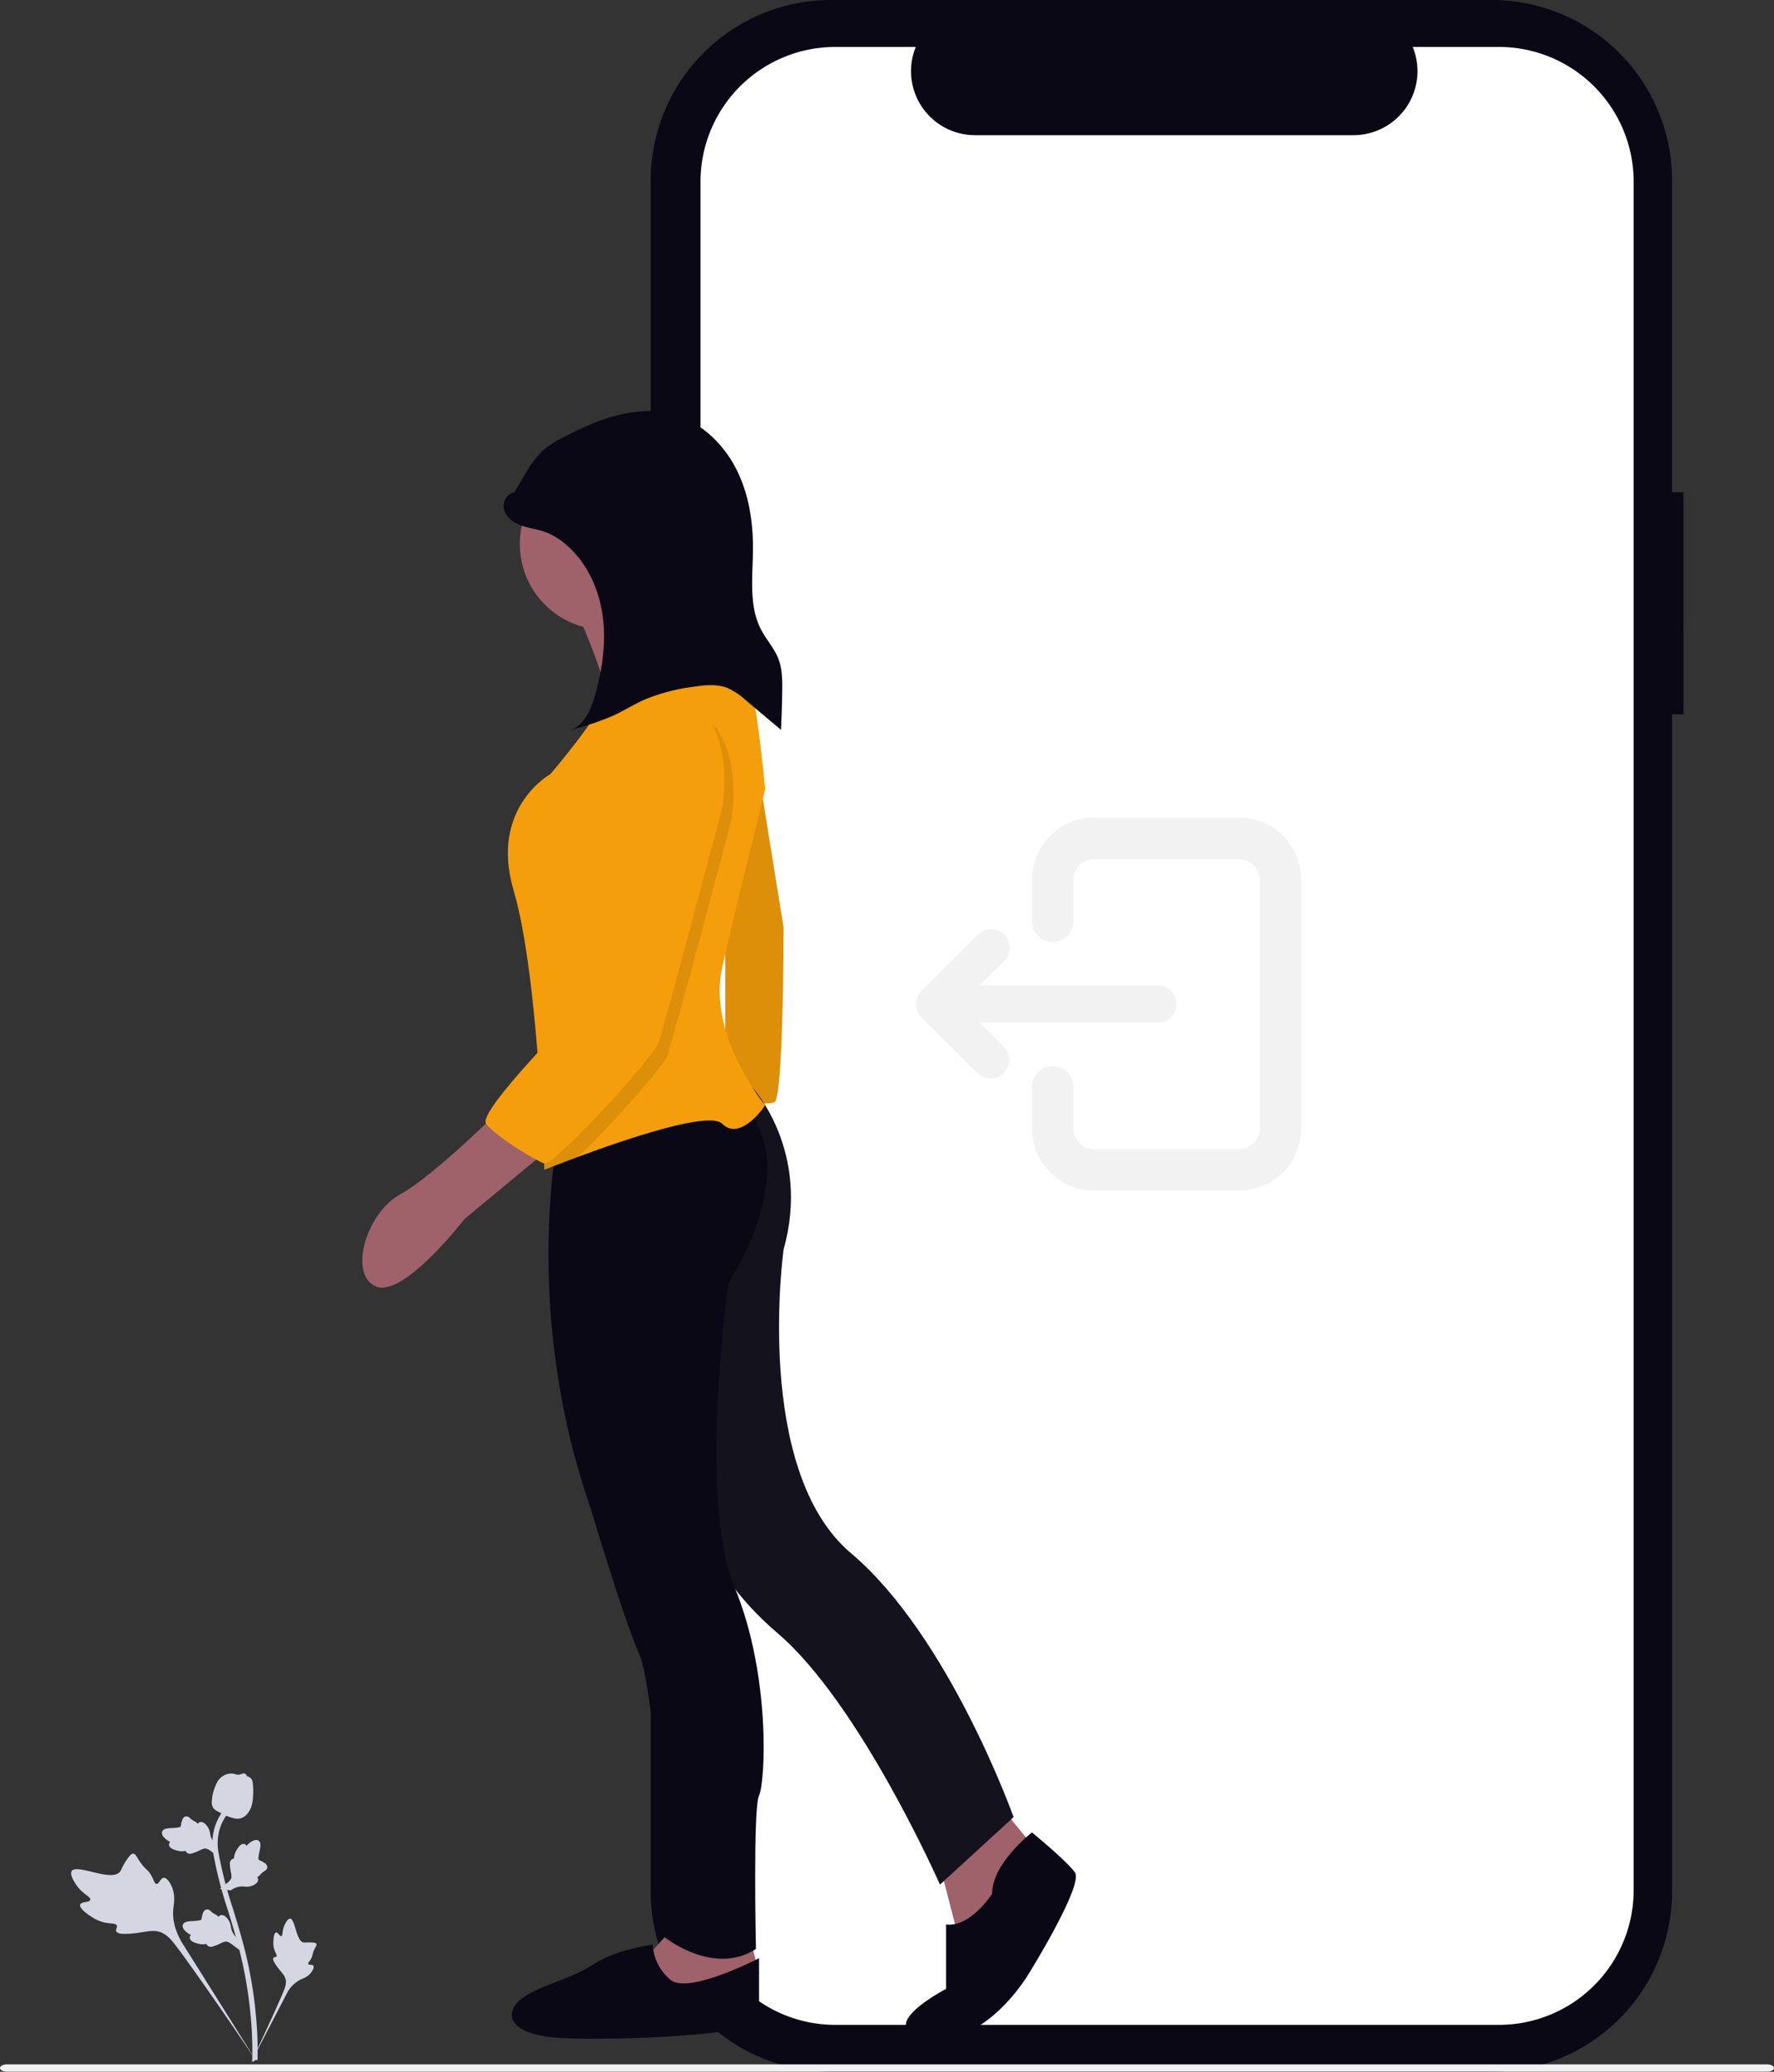 <svg xmlns="http://www.w3.org/2000/svg" width="685.273" height="800.054" viewBox="0 0 685.273 800.054" xmlns:xlink="http://www.w3.org/1999/xlink" role="img" artist="Katerina Limpitsouni" source="https://undraw.co/"><rect x="0" y="0" width="685.273" height="800.054" fill="#333333" stroke="none"/><g transform="translate(-617 -140)"><path d="M665.294,269.316h-4.4V148.89a69.7,69.7,0,0,0-69.7-69.7H336.062a69.7,69.7,0,0,0-69.7,69.7V809.551a69.7,69.7,0,0,0,69.7,69.7H591.2a69.7,69.7,0,0,0,69.7-69.7V355.035h4.4Z" transform="translate(602 60.807)" fill="#090814"/><path d="M592.274,95.686h-33.3a24.729,24.729,0,0,1-22.9,34.069H389.9a24.729,24.729,0,0,1-22.9-34.069H335.9a52.051,52.051,0,0,0-52.051,52.051V807.429A52.051,52.051,0,0,0,335.9,859.479H592.264a52.051,52.051,0,0,0,52.051-52.051V147.737a52.051,52.051,0,0,0-52.039-52.051Z" transform="translate(603.747 62.447)" fill="#fff"/><g transform="translate(756.941 298.768)"><path d="M748.5,335.912s14.808,31.393,12.439,40.87a25.944,25.944,0,0,0,1.777,17.177l27.247-1.185,25.47-24.285s-38.5-26.655-36.132-39.686S748.5,335.912,748.5,335.912Z" transform="translate(-666.32 -259.744)" fill="#9f616a"/><path d="M808.162,376.12l11.846,73.448s0,66.34-3.554,67.525-18.954,0-18.954,0V442.461l4.739-65.156Z" transform="translate(-657.272 -250.197)" fill="#f59e0b"/><path d="M808.162,376.12l11.846,73.448s0,66.34-3.554,67.525-18.954,0-18.954,0V442.461l4.739-65.156Z" transform="translate(-657.272 -250.197)" opacity="0.1"/><path d="M706,644.693l9.477,36.724,14.216-10.662,13.031-29.616L726.139,621Z" transform="translate(-484.031 -87.557)" fill="#9f616a"/><path d="M905.094,733.12s-15.4,11.846-15.4,23.693c0,0-8.292,13.031-17.77,11.846v24.878s-29.616,15.4-7.108,18.954,39.093-24.878,39.093-24.878,21.324-34.355,17.77-39.093S905.094,733.12,905.094,733.12Z" transform="translate(-646.401 -184.277)" fill="#090814"/><path d="M811.4,490.444s22.6,24.554,11.934,62.463c0,0-11.847,85.295,26.062,117.28s62.786,101.88,62.786,101.88l-28.432,26.062s-30.8-69.894-62.786-97.141-35.539-58.048-35.539-58.048v-107.8L779.5,490.12Z" transform="translate(-660.595 -229.147)" fill="#090814"/><path d="M811.4,490.444s22.6,24.554,11.934,62.463c0,0-11.847,85.295,26.062,117.28s62.786,101.88,62.786,101.88l-28.432,26.062s-30.8-69.894-62.786-97.141-35.539-58.048-35.539-58.048v-107.8L779.5,490.12Z" transform="translate(-660.595 -229.147)" fill="#6f6f6f" opacity="0.1"/><path d="M622.846,664,611,677.031l4.739,10.662,14.216,4.739,24.878-9.477-3.554-14.216Z" transform="translate(-501.573 -79.617)" fill="#9f616a"/><path d="M823.384,774.936s-27.411,14.216-34.264,8.293a19.22,19.22,0,0,1-6.833-13.527s-13.725,1.681-22.862,7.6-20.382,7.977-27.411,13.031-6.853,14.216,14.848,15.4,76.523-1.185,76.523-7.108Z" transform="translate(-670.125 -177.523)" fill="#090814"/><path d="M744.176,504.228s-15.4,68.71,11.846,146.9c0,0,13.031,43.832,18.954,56.863s11.846,105.434,9.477,108.988c0,0,18.954,15.4,35.539,4.739,0,0-1.185-54.494,1.185-59.232s4.739-46.2-9.477-80.556-2.369-117.28-2.369-117.28S837.763,522,816.439,497.12Z" transform="translate(-667.919 -227.855)" fill="#090814"/><circle cx="33.17" cy="33.17" r="33.17" transform="translate(60.857 18.121)" fill="#9f616a"/><path d="M825.99,523.633s-9.477,14.216-16.585,7.108c-5.011-5.011-37.091,5.876-55.6,12.735-7.748,2.867-13.114,5.035-13.114,5.035s-.509-16.419-2.014-37.21c-1.73-23.859-4.762-53.5-9.833-70.593-9.477-31.986,14.216-45.017,14.216-45.017S763.2,372,762.019,368.444s53.309-21.324,53.309-21.324c5.923,1.185,10.662,54.494,10.662,54.494s-10.662,42.647-16.585,68.71S825.99,523.633,825.99,523.633Z" transform="translate(-670.361 -255.552)" fill="#f59e0b"/><path d="M732.878,497.12s-26.062,26.062-39.093,33.17-20.139,30.8-9.477,35.539,34.355-26.062,34.355-26.062l34.355-28.432Z" transform="translate(-679.129 -227.855)" fill="#9f616a"/><path d="M729.29,301.3c-3.03.27-4.762,4.086-3.784,6.967s3.789,4.765,6.66,5.772,5.94,1.352,8.814,2.35a25.94,25.94,0,0,1,7.835,4.55c8.188,6.706,13.037,16.924,14.58,27.395s.005,21.2-2.905,31.377c-1.542,5.391-4.06,11.3-9.329,13.214a104.816,104.816,0,0,0,16.825-5.706c3.984-1.877,7.724-4.252,11.751-6.035a73.678,73.678,0,0,1,18.6-4.878c4.484-.7,9.225-1.231,13.437.461a27.01,27.01,0,0,1,7.042,4.749L832.366,392.9q.354-7.423.467-14.855c.066-4.306.049-8.737-1.538-12.74-1.567-3.953-4.542-7.175-6.532-10.932-4.926-9.3-3.321-20.494-3.229-31.014.095-10.892-1.658-21.993-6.7-31.648s-13.653-17.74-24.155-20.631c-14.155-3.9-29.078,1.9-42.089,8.7a38.172,38.172,0,0,0-8.487,5.525,41.248,41.248,0,0,0-6.9,9.408l-6.442,10.795" transform="translate(-670.616 -269.824)" fill="#090814"/><path d="M811.077,409.952S788.569,495.247,786.2,501.17c-1.706,4.253-21.774,26.88-34.272,38.8C744.18,542.834,738.814,545,738.814,545s-.509-16.419-2.014-37.21c9.643-10.7,19.784-20.838,19.784-20.838s10.662-65.156,9.477-90.033,23.693-30.8,23.693-30.8C818.185,369.674,811.077,409.952,811.077,409.952Z" transform="translate(-668.48 -252.044)" opacity="0.1"/><path d="M789.429,362.12s-24.878,5.923-23.693,30.8-9.477,90.033-9.477,90.033-40.278,40.278-36.724,45.017,18.781,14.054,22.422,15.32,41.55-40.2,43.919-46.121,24.878-91.218,24.878-91.218S817.86,365.674,789.429,362.12Z" transform="translate(-671.709 -252.782)" fill="#f59e0b"/></g><g transform="translate(644.484 824.838)"><g transform="translate(0 0)"><path d="M481.73,621.157c.42-1.284,3.6-.719,3.905-1.867s-2.747-2.1-5.088-5.329c-.422-.582-3.082-4.246-2.062-5.788,1.933-2.922,15.386,4.355,18.615.272.709-.9,1-2.435,3.111-5.3.84-1.139,1.379-1.689,2.023-1.673.914.023,1.24,1.166,2.676,3.236,2.153,3.1,2.93,2.715,4.349,5.259,1.053,1.888,1.178,3.095,1.937,3.166,1.075.1,1.519-2.25,2.831-2.342,1.34-.093,2.681,2.23,3.345,4.045,1.247,3.406.475,6.009.3,8.6-.186,2.82.251,6.947,3.314,12.244l28.9,46.038c-6.206-9.385-23.821-34.978-30.918-44.365-2.049-2.71-4.251-5.431-7.639-5.943-3.263-.493-7.232,1.121-12.773,1.027-.647-.011-2.448-.064-2.886-1.019-.362-.789.537-1.475.21-2.217-.439-.995-2.413-.568-5.1-1.229a14.691,14.691,0,0,1-4.294-1.9c-.334-.2-5.312-3.215-4.753-4.924Z" transform="translate(-478.254 -570.494)" fill="#d6d6e3"/><path d="M468.755,627.995c.751-.165,1.391,1.559,2.043,1.378s.24-1.955,1.147-4.035c.164-.375,1.195-2.738,2.246-2.682,1.992.106,2.3,8.808,5.238,9.215a30.739,30.739,0,0,1,3.5,0c.8.084,1.227.189,1.4.51.252.455-.214.945-.816,2.247-.9,1.953-.487,2.221-1.326,3.652-.623,1.062-1.179,1.471-.995,1.864.261.556,1.543.1,1.966.714s-.321,1.959-1.02,2.809c-1.312,1.595-2.812,1.967-4.135,2.632a12.1,12.1,0,0,0-5.053,5.16l-14.258,27.466c2.816-5.754,10.294-21.784,12.854-27.976.739-1.787,1.439-3.653.713-5.464-.7-1.744-2.637-3.226-4.19-5.973-.181-.321-.675-1.22-.333-1.711.283-.405.879-.162,1.149-.537.362-.5-.417-1.348-.869-2.859a8.363,8.363,0,0,1-.307-2.655c0-.222.045-3.535,1.045-3.754h0Z" transform="translate(-389.598 -566.583)" fill="#d6d6e3"/><path d="M505.766,635.255l-.448-4.138-.275-.26a7.652,7.652,0,0,1-2.366-3.786c-.048-.208-.084-.419-.122-.634a6.47,6.47,0,0,0-1.151-3.007c-.458-.612-1.669-2-2.918-1.512a1.5,1.5,0,0,0-.723.577l-.124-.124a4.546,4.546,0,0,0-1.28-.9,5.321,5.321,0,0,1-1.056-.679c-.214-.171-.386-.325-.53-.455a1.942,1.942,0,0,0-1.767-.668,2.073,2.073,0,0,0-1.278,1.513,9.974,9.974,0,0,0-.5,1.966,3.12,3.12,0,0,1-.074.381c-.178.449-2.414.565-3.256.614-1.891.1-3.528.191-3.922,1.487-.282.927.306,1.937,1.8,3.083a6.751,6.751,0,0,0,1.336.787,1.384,1.384,0,0,0-.46.993h0c-.027,1.033,1.032,1.826,3.15,2.361a6.884,6.884,0,0,0,2.16.267,8.055,8.055,0,0,0,1.144-.151,1.36,1.36,0,0,0,.3.562,2.046,2.046,0,0,0,2.265.373,16.7,16.7,0,0,0,2.837-1.13,7.311,7.311,0,0,1,1.8-.691c.935-.131,1.806.446,2.849,1.214l2.614,1.961h0Z" transform="translate(-440.833 -567.141)" fill="#d6d6e3"/><path d="M474.747,615.866l4.116.616.321-.2a7.653,7.653,0,0,1,4.262-1.328c.214.007.427.025.644.043a6.47,6.47,0,0,0,3.2-.351c.708-.288,2.353-1.108,2.2-2.439a1.5,1.5,0,0,0-.374-.845l.151-.088a4.55,4.55,0,0,0,1.2-1.01,5.319,5.319,0,0,1,.925-.849c.22-.164.412-.291.574-.4a1.942,1.942,0,0,0,1.094-1.539,2.073,2.073,0,0,0-1.139-1.62,9.967,9.967,0,0,0-1.774-.982,3.125,3.125,0,0,1-.35-.168c-.389-.286.066-2.479.232-3.305.38-1.856.71-3.461-.443-4.17-.825-.508-1.951-.2-3.439.959a6.756,6.756,0,0,0-1.1,1.092,1.384,1.384,0,0,0-.844-.7h0c-.993-.289-2.028.536-3.082,2.448a6.885,6.885,0,0,0-.806,2.022,8.046,8.046,0,0,0-.144,1.145,1.362,1.362,0,0,0-.619.146,2.046,2.046,0,0,0-.935,2.1,16.7,16.7,0,0,0,.373,3.031,7.31,7.31,0,0,1,.213,1.912c-.111.937-.89,1.634-1.9,2.448l-2.559,2.031h0Z" transform="translate(-417.273 -571.32)" fill="#d6d6e3"/><path d="M512.531,604.926l-.448-4.138-.275-.26a7.653,7.653,0,0,1-2.366-3.786c-.047-.208-.084-.419-.122-.634a6.471,6.471,0,0,0-1.152-3.007c-.458-.612-1.669-2-2.918-1.512a1.5,1.5,0,0,0-.723.577l-.124-.124a4.548,4.548,0,0,0-1.28-.9,5.312,5.312,0,0,1-1.056-.679c-.214-.171-.386-.325-.53-.455a1.942,1.942,0,0,0-1.767-.668,2.073,2.073,0,0,0-1.278,1.513,9.969,9.969,0,0,0-.5,1.965,3.12,3.12,0,0,1-.074.381c-.178.449-2.414.565-3.256.614-1.891.1-3.528.191-3.922,1.487-.282.927.306,1.937,1.8,3.083a6.751,6.751,0,0,0,1.336.787,1.384,1.384,0,0,0-.46.993h0c-.027,1.033,1.032,1.826,3.15,2.361a6.884,6.884,0,0,0,2.16.267,8.045,8.045,0,0,0,1.144-.151,1.361,1.361,0,0,0,.3.562,2.046,2.046,0,0,0,2.265.372,16.693,16.693,0,0,0,2.837-1.13,7.315,7.315,0,0,1,1.8-.691c.935-.131,1.806.446,2.849,1.214l2.613,1.961h0Z" transform="translate(-455.611 -572.742)" fill="#d6d6e3"/><path d="M493.62,684.647l.728-.719-.013-1.022.013,1.022,1.012-.107c0-.1,0-.318.009-.665a144.654,144.654,0,0,0-.647-16.6,166.6,166.6,0,0,0-2.8-18.75c-1.3-6.239-2.64-10.881-3.719-14.612-.815-2.814-1.637-5.483-2.44-8.083a157.469,157.469,0,0,1-5.419-20.991,20.076,20.076,0,0,1,.329-9.253,19.024,19.024,0,0,1,3.521-6.658l-1.592-1.286a21.1,21.1,0,0,0-3.893,7.375,21.985,21.985,0,0,0-.383,10.161,158.982,158.982,0,0,0,5.482,21.253c.8,2.591,1.619,5.248,2.43,8.05,1.07,3.7,2.4,8.3,3.681,14.456a164.557,164.557,0,0,1,2.765,18.52,142.364,142.364,0,0,1,.637,16.371c-.02,1-.025,1.211.3,1.534h0Z" transform="translate(-423.353 -573.18)" fill="#d6d6e3"/><path d="M490.207,592.709c.082-.018.164-.039.247-.063,1.679-.471,3.026-1.839,4-4.067a14.3,14.3,0,0,0,.782-4.349,25.535,25.535,0,0,0,0-4.328c-.12-1.486-.279-2.082-.683-2.551a3.121,3.121,0,0,0-1.693-.971,1.156,1.156,0,0,0-.209-.571c-.526-.756-1.406-.446-1.883-.284a5.023,5.023,0,0,1-.878.253,2.57,2.57,0,0,1-1.326-.14,5.687,5.687,0,0,0-1.816-.284,6.1,6.1,0,0,0-3.085.95c-2,1.2-2.688,3.117-3.487,5.335a15.617,15.617,0,0,0-.808,4.121,4.574,4.574,0,0,0,.331,2.541c.458.9,1.16,1.315,2.9,2.191a27.44,27.44,0,0,0,3.48,1.614c1.742.547,2.835.89,4.122.6h0Z" transform="translate(-424.996 -575.323)" fill="#d6d6e3"/></g></g><path d="M0,669.135c0,.782,1.2,1.41,2.7,1.41h679.88c1.5,0,2.7-.628,2.7-1.41s-1.2-1.41-2.7-1.41H2.7C1.2,667.725,0,668.353,0,669.135Z" transform="translate(617 269.455)" fill="#f2f2f2"/><g transform="translate(959.637 455.742)"><path d="M89,147H33A24.027,24.027,0,0,1,9,123V107a8,8,0,1,1,16,0v16a8.009,8.009,0,0,0,8,8H89a8.009,8.009,0,0,0,8-8V27a8.009,8.009,0,0,0-8-8H33a8.009,8.009,0,0,0-8,8V43A8,8,0,1,1,9,43V27A24.027,24.027,0,0,1,33,3H89a24.027,24.027,0,0,1,24,24v96A24.027,24.027,0,0,1,89,147Z" transform="translate(47 -3)" fill="#f2f2f2"/><path d="M95.56,43.985H9.2A7.2,7.2,0,0,1,4.108,31.7L25.7,10.108A7.2,7.2,0,1,1,35.877,20.286l-9.3,9.3H95.56a7.2,7.2,0,0,1,0,14.394Z" transform="translate(9.243 35.212)" fill="#f2f2f2"/><path d="M30.788,46.985A7.175,7.175,0,0,1,25.7,44.877L4.108,23.286A7.2,7.2,0,0,1,14.286,13.108L35.877,34.7a7.2,7.2,0,0,1-5.089,12.286Z" transform="translate(9.243 53.803)" fill="#f2f2f2"/></g></g></svg>